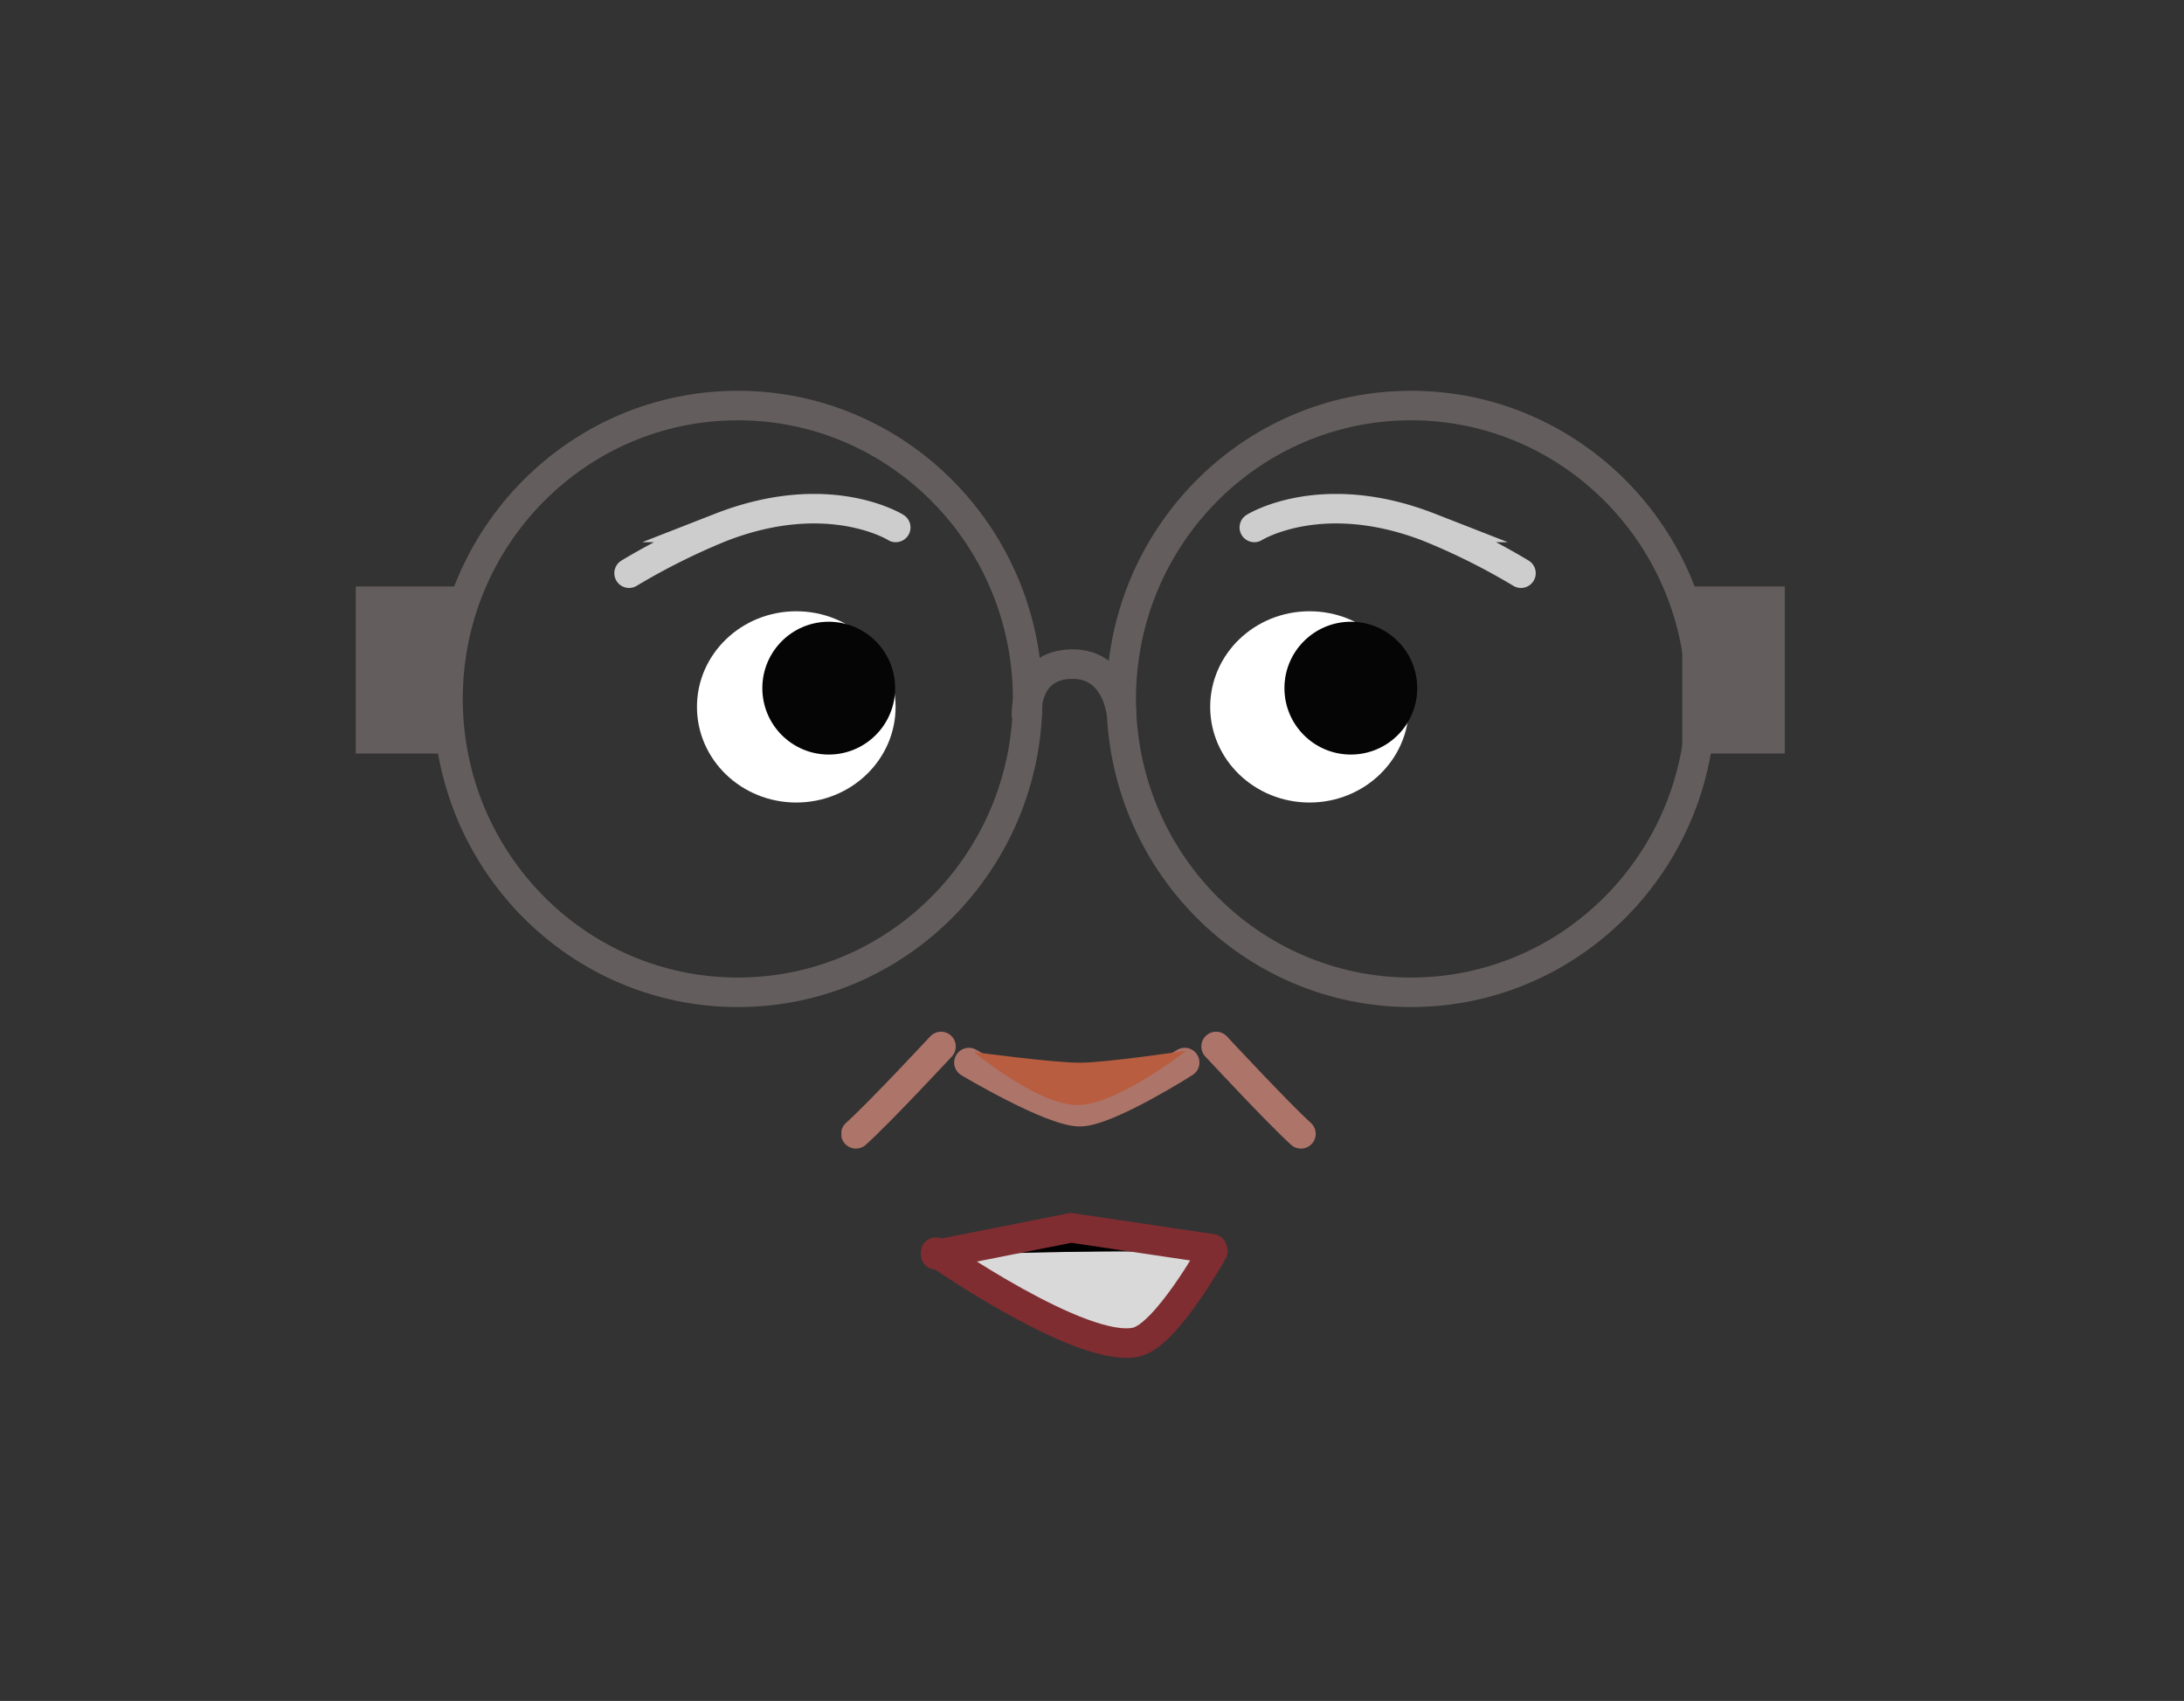 <svg xmlns="http://www.w3.org/2000/svg" xmlns:xlink="http://www.w3.org/1999/xlink" viewBox="0 0 148 115.26"><rect x="0" y="0" width="148" height="115.26" fill="#333333" stroke="none"/><defs><style>.cls-1,.cls-4,.cls-6{fill:#645d5d;}.cls-1,.cls-3,.cls-6,.cls-7{stroke:#645d5d;}.cls-1,.cls-10,.cls-11,.cls-15,.cls-3,.cls-6,.cls-7,.cls-9{stroke-miterlimit:10;}.cls-11,.cls-15,.cls-2,.cls-3,.cls-7{fill:none;}.cls-10,.cls-11,.cls-15,.cls-3,.cls-6,.cls-9{stroke-width:2px;}.cls-5{clip-path:url(#clip-path);}.cls-8{clip-path:url(#clip-path-2);}.cls-9{fill:#d9d9d9;}.cls-10,.cls-9{stroke:#802d31;}.cls-10,.cls-11,.cls-15,.cls-9{stroke-linecap:round;}.cls-11{stroke:#ad7469;}.cls-12{clip-path:url(#clip-path-3);}.cls-13{clip-path:url(#clip-path-4);}.cls-14{clip-path:url(#clip-path-5);}.cls-15{stroke:#cdcdcd;}.cls-16{clip-path:url(#clip-path-6);}.cls-17{clip-path:url(#clip-path-7);}.cls-18{fill:#fff;}.cls-19{clip-path:url(#clip-path-8);}.cls-20{clip-path:url(#clip-path-9);}.cls-21{fill:#050505;}.cls-22{clip-path:url(#clip-path-10);}.cls-23{fill:#b85d40;}</style><clipPath id="clip-path"><rect class="cls-1" x="114.5" y="40.24" width="5.95" height="10.32"/></clipPath><clipPath id="clip-path-2"><rect class="cls-1" x="24.61" y="40.24" width="5.95" height="10.32"/></clipPath><clipPath id="clip-path-3"><rect class="cls-2" x="81.41" y="69.91" width="7.75" height="7.93"/></clipPath><clipPath id="clip-path-4"><rect class="cls-2" x="57.02" y="69.91" width="7.75" height="7.93"/></clipPath><clipPath id="clip-path-5"><rect class="cls-2" x="84" y="33.47" width="20.08" height="6.37"/></clipPath><clipPath id="clip-path-6"><rect class="cls-2" x="41.63" y="33.47" width="20.08" height="6.37"/></clipPath><clipPath id="clip-path-7"><polygon class="cls-2" points="82.01 41.41 82.01 41.41 95.47 41.41 95.47 54.38 82.01 54.38 82.01 41.41"/></clipPath><clipPath id="clip-path-8"><polygon class="cls-2" points="60.69 41.41 60.69 41.41 47.23 41.41 47.23 54.38 60.69 54.38 60.69 41.41"/></clipPath><clipPath id="clip-path-9"><polygon class="cls-2" points="87.04 42.13 87.04 42.13 96.04 42.13 96.04 51.13 87.04 51.13 87.04 42.13"/></clipPath><clipPath id="clip-path-10"><polygon class="cls-2" points="60.66 42.13 60.66 42.13 51.66 42.13 51.66 51.13 60.66 51.13 60.66 42.13"/></clipPath></defs><g id="Calque_5" data-name="Calque 5"><ellipse class="cls-3" cx="95.62" cy="47.36" rx="19.64" ry="19.88"/><ellipse class="cls-3" cx="50" cy="47.36" rx="19.64" ry="19.88"/><rect class="cls-4" x="114.5" y="40.24" width="5.95" height="10.32"/><g class="cls-5"><rect class="cls-6" x="115.63" y="41.38" width="3.68" height="8.03"/></g><rect class="cls-7" x="114.5" y="40.24" width="5.95" height="10.32"/><rect class="cls-4" x="24.61" y="40.24" width="5.95" height="10.32"/><g class="cls-8"><rect class="cls-6" x="25.74" y="41.38" width="3.68" height="8.03"/></g><rect class="cls-7" x="24.61" y="40.24" width="5.95" height="10.32"/><path class="cls-3" d="M69.56,48.57S69.32,45,72.69,45c3,0,3.31,3.38,3.31,3.38"/><path class="cls-9" d="M63.41,84.85S73.33,91.77,77,90.94c2-.44,5.19-6.15,5.19-6.15"/><polyline class="cls-10" points="82.14 84.62 72.58 83.2 63.41 85.02"/><path class="cls-11" d="M65.66,72s5.66,3.38,7.56,3.33S80.28,72,80.28,72"/><g class="cls-12"><path class="cls-11" d="M82.41,70.91s4.22,4.54,5.75,5.92"/></g><g class="cls-13"><path class="cls-11" d="M63.77,70.91S59.55,75.45,58,76.83"/></g><g class="cls-14"><path class="cls-15" d="M85,35.74s4.55-2.86,11.87,0a45.09,45.09,0,0,1,6.2,3.1"/></g><g class="cls-16"><path class="cls-15" d="M60.7,35.74s-4.55-2.86-11.87,0a45.09,45.09,0,0,0-6.2,3.1"/></g><g class="cls-17"><ellipse class="cls-18" cx="88.74" cy="47.9" rx="6.73" ry="6.48"/></g><g class="cls-19"><ellipse class="cls-18" cx="53.96" cy="47.9" rx="6.73" ry="6.48"/></g><g class="cls-20"><circle class="cls-21" cx="91.54" cy="46.63" r="4.5"/></g><g class="cls-22"><circle class="cls-21" cx="56.16" cy="46.63" r="4.5"/></g></g><g id="Calque_3" data-name="Calque 3"><path class="cls-23" d="M80.38,71.2S75.69,74.89,73,74.88s-7-3.59-7-3.59,5.4.73,7.21.72S80.38,71.2,80.38,71.2Z"/></g></svg>